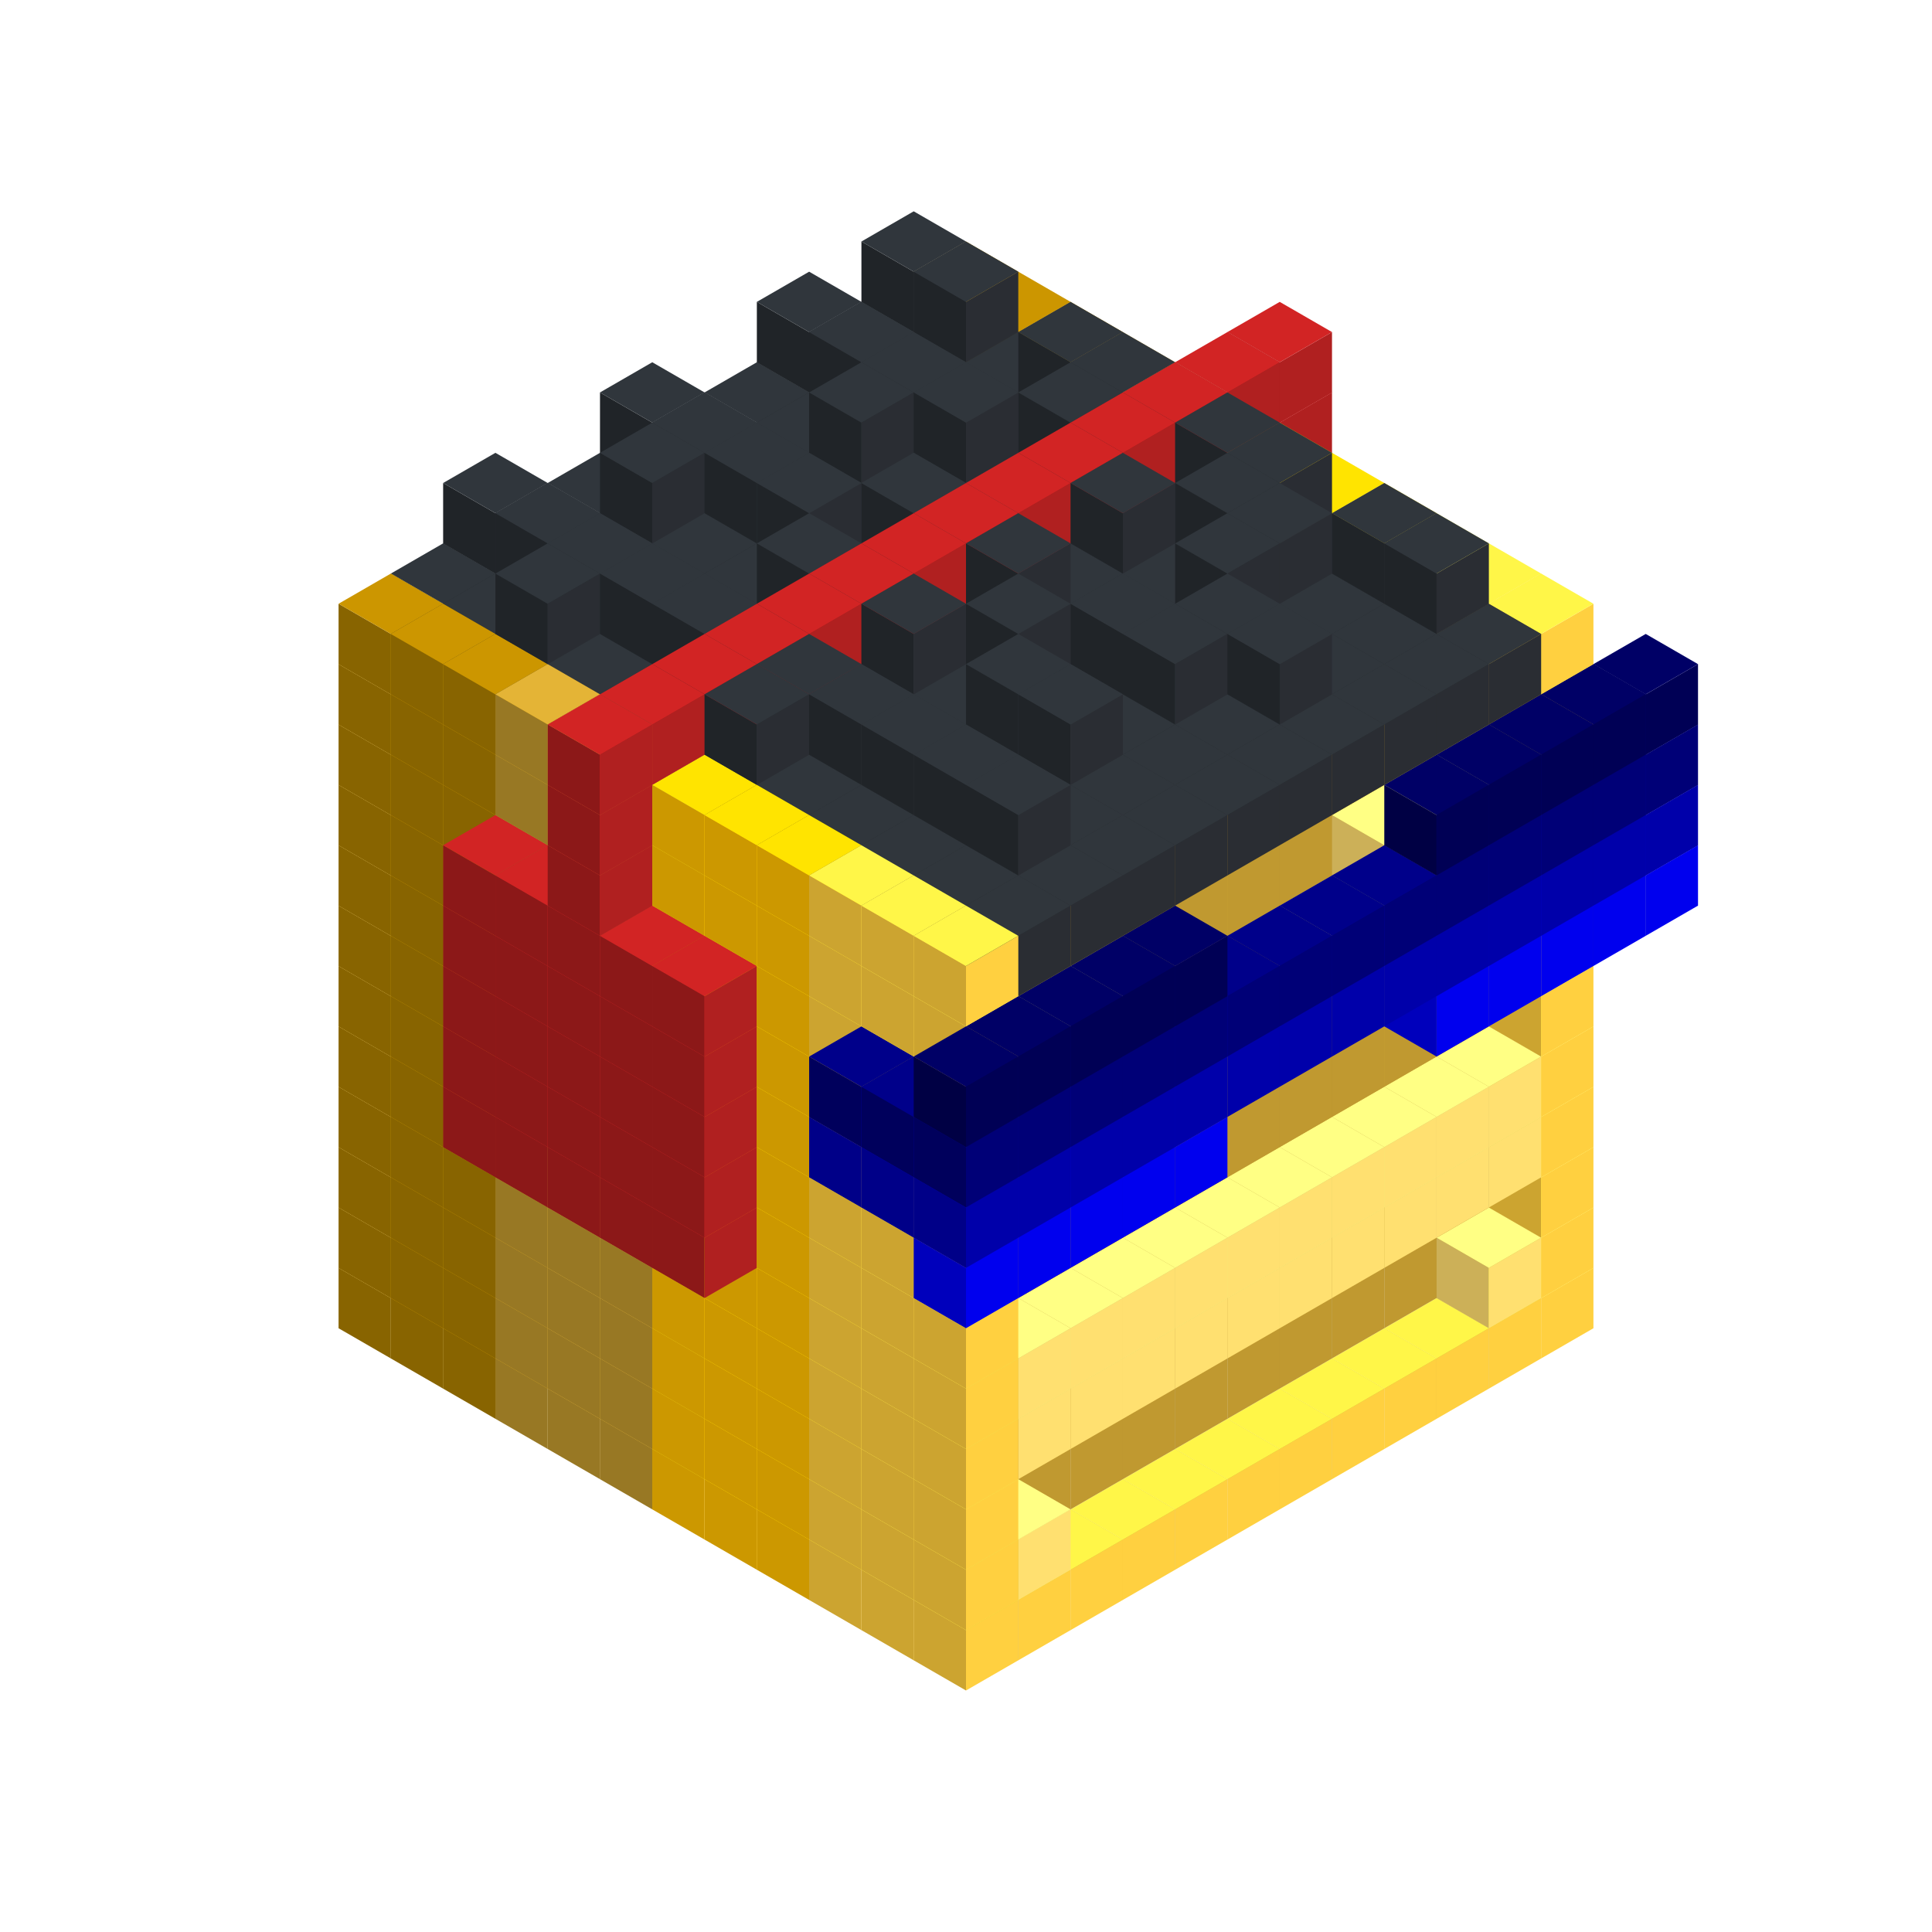 
<svg width='600' height='600' viewBox='4436371 5550000 3200000 3200000' xmlns='http://www.w3.org/2000/svg' xmlns:xlink='http://www.w3.org/1999/xlink'>
<use xlink:href='#v-0x00000076-6' transform='translate(983738,3600000)'/>
<use xlink:href='#v-0x00000076-6' transform='translate(1070341,3650000)'/>
<use xlink:href='#v-0x00000076-6' transform='translate(1156944,3700000)'/>
<use xlink:href='#v-0x00000076-2' transform='translate(1243547,3750000)'/>
<use xlink:href='#v-0x00000076-2' transform='translate(1330150,3800000)'/>
<use xlink:href='#v-0x00000076-2' transform='translate(1416753,3850000)'/>
<use xlink:href='#v-0x00000076-5' transform='translate(1503356,3900000)'/>
<use xlink:href='#v-0x00000076-5' transform='translate(1589959,3950000)'/>
<use xlink:href='#v-0x00000076-5' transform='translate(1676562,4000000)'/>
<use xlink:href='#v-0x00000076-4' transform='translate(1763165,4050000)'/>
<use xlink:href='#v-0x00000076-4' transform='translate(1849768,4100000)'/>
<use xlink:href='#v-0x00000076-4' transform='translate(2889004,3600000)'/>
<use xlink:href='#v-0x00000076-4' transform='translate(2802401,3650000)'/>
<use xlink:href='#v-0x00000076-4' transform='translate(2715798,3700000)'/>
<use xlink:href='#v-0x00000076-4' transform='translate(2629195,3750000)'/>
<use xlink:href='#v-0x00000076-4' transform='translate(2542592,3800000)'/>
<use xlink:href='#v-0x00000076-4' transform='translate(2455989,3850000)'/>
<use xlink:href='#v-0x00000076-4' transform='translate(2369386,3900000)'/>
<use xlink:href='#v-0x00000076-4' transform='translate(2282783,3950000)'/>
<use xlink:href='#v-0x00000076-4' transform='translate(2196180,4000000)'/>
<use xlink:href='#v-0x00000076-4' transform='translate(2109577,4050000)'/>
<use xlink:href='#v-0x00000076-4' transform='translate(2022974,4100000)'/>
<use xlink:href='#v-0x00000076-4' transform='translate(1936371,4150000)'/>
<use xlink:href='#v-0x00000076-6' transform='translate(983738,3500000)'/>
<use xlink:href='#v-0x00000076-6' transform='translate(1070341,3550000)'/>
<use xlink:href='#v-0x00000076-6' transform='translate(1156944,3600000)'/>
<use xlink:href='#v-0x00000076-2' transform='translate(1243547,3650000)'/>
<use xlink:href='#v-0x00000076-2' transform='translate(1330150,3700000)'/>
<use xlink:href='#v-0x00000076-2' transform='translate(1416753,3750000)'/>
<use xlink:href='#v-0x00000076-5' transform='translate(1503356,3800000)'/>
<use xlink:href='#v-0x00000076-5' transform='translate(1589959,3850000)'/>
<use xlink:href='#v-0x00000076-5' transform='translate(1676562,3900000)'/>
<use xlink:href='#v-0x00000076-4' transform='translate(1763165,3950000)'/>
<use xlink:href='#v-0x00000076-2' transform='translate(2715798,3500000)'/>
<use xlink:href='#v-0x00000076-2' transform='translate(2629195,3550000)'/>
<use xlink:href='#v-0x00000076-2' transform='translate(2542592,3600000)'/>
<use xlink:href='#v-0x00000076-2' transform='translate(2455989,3650000)'/>
<use xlink:href='#v-0x00000076-2' transform='translate(2369386,3700000)'/>
<use xlink:href='#v-0x00000076-2' transform='translate(2282783,3750000)'/>
<use xlink:href='#v-0x00000076-2' transform='translate(2196180,3800000)'/>
<use xlink:href='#v-0x00000076-2' transform='translate(2109577,3850000)'/>
<use xlink:href='#v-0x00000076-2' transform='translate(2022974,3900000)'/>
<use xlink:href='#v-0x00000076-2' transform='translate(1936371,3950000)'/>
<use xlink:href='#v-0x00000076-4' transform='translate(1849768,4000000)'/>
<use xlink:href='#v-0x00000076-4' transform='translate(2889004,3500000)'/>
<use xlink:href='#v-0x00000076-1' transform='translate(2802401,3550000)'/>
<use xlink:href='#v-0x00000076-1' transform='translate(2022974,4000000)'/>
<use xlink:href='#v-0x00000076-4' transform='translate(1936371,4050000)'/>
<use xlink:href='#v-0x00000076-6' transform='translate(983738,3400000)'/>
<use xlink:href='#v-0x00000076-6' transform='translate(1070341,3450000)'/>
<use xlink:href='#v-0x00000076-6' transform='translate(1156944,3500000)'/>
<use xlink:href='#v-0x00000076-2' transform='translate(1243547,3550000)'/>
<use xlink:href='#v-0x00000076-2' transform='translate(1330150,3600000)'/>
<use xlink:href='#v-0x00000076-2' transform='translate(1416753,3650000)'/>
<use xlink:href='#v-0x00000076-5' transform='translate(1503356,3700000)'/>
<use xlink:href='#v-0x00000076-5' transform='translate(1589959,3750000)'/>
<use xlink:href='#v-0x00000076-5' transform='translate(1676562,3800000)'/>
<use xlink:href='#v-0x00000076-4' transform='translate(1763165,3850000)'/>
<use xlink:href='#v-0x00000076-2' transform='translate(2715798,3400000)'/>
<use xlink:href='#v-0x00000076-2' transform='translate(2629195,3450000)'/>
<use xlink:href='#v-0x00000076-2' transform='translate(2542592,3500000)'/>
<use xlink:href='#v-0x00000076-2' transform='translate(2455989,3550000)'/>
<use xlink:href='#v-0x00000076-2' transform='translate(2369386,3600000)'/>
<use xlink:href='#v-0x00000076-2' transform='translate(2282783,3650000)'/>
<use xlink:href='#v-0x00000076-2' transform='translate(2196180,3700000)'/>
<use xlink:href='#v-0x00000076-2' transform='translate(2109577,3750000)'/>
<use xlink:href='#v-0x00000076-2' transform='translate(2022974,3800000)'/>
<use xlink:href='#v-0x00000076-2' transform='translate(1936371,3850000)'/>
<use xlink:href='#v-0x00000076-4' transform='translate(1849768,3900000)'/>
<use xlink:href='#v-0x00000076-4' transform='translate(2889004,3400000)'/>
<use xlink:href='#v-0x00000076-4' transform='translate(1936371,3950000)'/>
<use xlink:href='#v-0x00000076-6' transform='translate(983738,3300000)'/>
<use xlink:href='#v-0x00000076-6' transform='translate(1070341,3350000)'/>
<use xlink:href='#v-0x00000076-6' transform='translate(1156944,3400000)'/>
<use xlink:href='#v-0x00000076-2' transform='translate(1243547,3450000)'/>
<use xlink:href='#v-0x00000076-2' transform='translate(1330150,3500000)'/>
<use xlink:href='#v-0x00000076-2' transform='translate(1416753,3550000)'/>
<use xlink:href='#v-0x00000076-5' transform='translate(1503356,3600000)'/>
<use xlink:href='#v-0x00000076-5' transform='translate(1589959,3650000)'/>
<use xlink:href='#v-0x00000076-5' transform='translate(1676562,3700000)'/>
<use xlink:href='#v-0x00000076-4' transform='translate(1763165,3750000)'/>
<use xlink:href='#v-0x00000076-2' transform='translate(2715798,3300000)'/>
<use xlink:href='#v-0x00000076-2' transform='translate(2629195,3350000)'/>
<use xlink:href='#v-0x00000076-2' transform='translate(2542592,3400000)'/>
<use xlink:href='#v-0x00000076-2' transform='translate(2455989,3450000)'/>
<use xlink:href='#v-0x00000076-2' transform='translate(2369386,3500000)'/>
<use xlink:href='#v-0x00000076-2' transform='translate(2282783,3550000)'/>
<use xlink:href='#v-0x00000076-2' transform='translate(2196180,3600000)'/>
<use xlink:href='#v-0x00000076-2' transform='translate(2109577,3650000)'/>
<use xlink:href='#v-0x00000076-2' transform='translate(2022974,3700000)'/>
<use xlink:href='#v-0x00000076-2' transform='translate(1936371,3750000)'/>
<use xlink:href='#v-0x00000076-4' transform='translate(1849768,3800000)'/>
<use xlink:href='#v-0x00000076-4' transform='translate(2889004,3300000)'/>
<use xlink:href='#v-0x00000076-1' transform='translate(2802401,3350000)'/>
<use xlink:href='#v-0x00000076-1' transform='translate(2715798,3400000)'/>
<use xlink:href='#v-0x00000076-1' transform='translate(2629195,3450000)'/>
<use xlink:href='#v-0x00000076-1' transform='translate(2542592,3500000)'/>
<use xlink:href='#v-0x00000076-1' transform='translate(2455989,3550000)'/>
<use xlink:href='#v-0x00000076-1' transform='translate(2369386,3600000)'/>
<use xlink:href='#v-0x00000076-1' transform='translate(2282783,3650000)'/>
<use xlink:href='#v-0x00000076-1' transform='translate(2196180,3700000)'/>
<use xlink:href='#v-0x00000076-1' transform='translate(2109577,3750000)'/>
<use xlink:href='#v-0x00000076-1' transform='translate(2022974,3800000)'/>
<use xlink:href='#v-0x00000076-4' transform='translate(1936371,3850000)'/>
<use xlink:href='#v-0x00000076-6' transform='translate(983738,3200000)'/>
<use xlink:href='#v-0x00000076-6' transform='translate(1070341,3250000)'/>
<use xlink:href='#v-0x00000076-6' transform='translate(1156944,3300000)'/>
<use xlink:href='#v-0x00000076-2' transform='translate(1243547,3350000)'/>
<use xlink:href='#v-0x00000076-2' transform='translate(1330150,3400000)'/>
<use xlink:href='#v-0x00000076-2' transform='translate(1416753,3450000)'/>
<use xlink:href='#v-0x00000076-5' transform='translate(1503356,3500000)'/>
<use xlink:href='#v-0x00000076-5' transform='translate(1589959,3550000)'/>
<use xlink:href='#v-0x00000076-5' transform='translate(1676562,3600000)'/>
<use xlink:href='#v-0x00000076-4' transform='translate(1763165,3650000)'/>
<use xlink:href='#v-0x00000076-2' transform='translate(2715798,3200000)'/>
<use xlink:href='#v-0x00000076-2' transform='translate(2629195,3250000)'/>
<use xlink:href='#v-0x00000076-2' transform='translate(2542592,3300000)'/>
<use xlink:href='#v-0x00000076-2' transform='translate(2455989,3350000)'/>
<use xlink:href='#v-0x00000076-2' transform='translate(2369386,3400000)'/>
<use xlink:href='#v-0x00000076-2' transform='translate(2282783,3450000)'/>
<use xlink:href='#v-0x00000076-2' transform='translate(2196180,3500000)'/>
<use xlink:href='#v-0x00000076-2' transform='translate(2109577,3550000)'/>
<use xlink:href='#v-0x00000076-2' transform='translate(2022974,3600000)'/>
<use xlink:href='#v-0x00000076-2' transform='translate(1936371,3650000)'/>
<use xlink:href='#v-0x00000076-4' transform='translate(1849768,3700000)'/>
<use xlink:href='#v-0x00000076-4' transform='translate(2889004,3200000)'/>
<use xlink:href='#v-0x00000076-1' transform='translate(2802401,3250000)'/>
<use xlink:href='#v-0x00000076-1' transform='translate(2715798,3300000)'/>
<use xlink:href='#v-0x00000076-1' transform='translate(2629195,3350000)'/>
<use xlink:href='#v-0x00000076-1' transform='translate(2542592,3400000)'/>
<use xlink:href='#v-0x00000076-1' transform='translate(2455989,3450000)'/>
<use xlink:href='#v-0x00000076-1' transform='translate(2369386,3500000)'/>
<use xlink:href='#v-0x00000076-1' transform='translate(2282783,3550000)'/>
<use xlink:href='#v-0x00000076-1' transform='translate(2196180,3600000)'/>
<use xlink:href='#v-0x00000076-1' transform='translate(2109577,3650000)'/>
<use xlink:href='#v-0x00000076-1' transform='translate(2022974,3700000)'/>
<use xlink:href='#v-0x00000076-4' transform='translate(1936371,3750000)'/>
<use xlink:href='#v-0x00000076-6' transform='translate(983738,3100000)'/>
<use xlink:href='#v-0x00000076-6' transform='translate(1070341,3150000)'/>
<use xlink:href='#v-0x00000076-6' transform='translate(1156944,3200000)'/>
<use xlink:href='#v-0x00000076-12' transform='translate(2282783,2650000)'/>
<use xlink:href='#v-0x00000076-2' transform='translate(1243547,3250000)'/>
<use xlink:href='#v-0x00000076-12' transform='translate(1156944,3300000)'/>
<use xlink:href='#v-0x00000076-12' transform='translate(2369386,2700000)'/>
<use xlink:href='#v-0x00000076-2' transform='translate(1330150,3300000)'/>
<use xlink:href='#v-0x00000076-12' transform='translate(1243547,3350000)'/>
<use xlink:href='#v-0x00000076-12' transform='translate(2455989,2750000)'/>
<use xlink:href='#v-0x00000076-2' transform='translate(1416753,3350000)'/>
<use xlink:href='#v-0x00000076-12' transform='translate(1330150,3400000)'/>
<use xlink:href='#v-0x00000076-12' transform='translate(2542592,2800000)'/>
<use xlink:href='#v-0x00000076-5' transform='translate(1503356,3400000)'/>
<use xlink:href='#v-0x00000076-12' transform='translate(1416753,3450000)'/>
<use xlink:href='#v-0x00000076-12' transform='translate(2629195,2850000)'/>
<use xlink:href='#v-0x00000076-5' transform='translate(1589959,3450000)'/>
<use xlink:href='#v-0x00000076-12' transform='translate(1503356,3500000)'/>
<use xlink:href='#v-0x00000076-5' transform='translate(1676562,3500000)'/>
<use xlink:href='#v-0x00000076-4' transform='translate(1763165,3550000)'/>
<use xlink:href='#v-0x00000076-2' transform='translate(2715798,3100000)'/>
<use xlink:href='#v-0x00000076-2' transform='translate(2629195,3150000)'/>
<use xlink:href='#v-0x00000076-2' transform='translate(2542592,3200000)'/>
<use xlink:href='#v-0x00000076-2' transform='translate(2455989,3250000)'/>
<use xlink:href='#v-0x00000076-2' transform='translate(2369386,3300000)'/>
<use xlink:href='#v-0x00000076-2' transform='translate(2282783,3350000)'/>
<use xlink:href='#v-0x00000076-2' transform='translate(2196180,3400000)'/>
<use xlink:href='#v-0x00000076-2' transform='translate(2109577,3450000)'/>
<use xlink:href='#v-0x00000076-2' transform='translate(2022974,3500000)'/>
<use xlink:href='#v-0x00000076-2' transform='translate(1936371,3550000)'/>
<use xlink:href='#v-0x00000076-4' transform='translate(1849768,3600000)'/>
<use xlink:href='#v-0x00000076-4' transform='translate(2889004,3100000)'/>
<use xlink:href='#v-0x00000076-4' transform='translate(1936371,3650000)'/>
<use xlink:href='#v-0x00000076-6' transform='translate(983738,3000000)'/>
<use xlink:href='#v-0x00000076-6' transform='translate(1070341,3050000)'/>
<use xlink:href='#v-0x00000076-6' transform='translate(1156944,3100000)'/>
<use xlink:href='#v-0x00000076-12' transform='translate(2282783,2550000)'/>
<use xlink:href='#v-0x00000076-2' transform='translate(1243547,3150000)'/>
<use xlink:href='#v-0x00000076-12' transform='translate(1156944,3200000)'/>
<use xlink:href='#v-0x00000076-12' transform='translate(2369386,2600000)'/>
<use xlink:href='#v-0x00000076-2' transform='translate(1330150,3200000)'/>
<use xlink:href='#v-0x00000076-12' transform='translate(1243547,3250000)'/>
<use xlink:href='#v-0x00000076-12' transform='translate(2455989,2650000)'/>
<use xlink:href='#v-0x00000076-2' transform='translate(1416753,3250000)'/>
<use xlink:href='#v-0x00000076-12' transform='translate(1330150,3300000)'/>
<use xlink:href='#v-0x00000076-12' transform='translate(2542592,2700000)'/>
<use xlink:href='#v-0x00000076-5' transform='translate(1503356,3300000)'/>
<use xlink:href='#v-0x00000076-12' transform='translate(1416753,3350000)'/>
<use xlink:href='#v-0x00000076-12' transform='translate(2629195,2750000)'/>
<use xlink:href='#v-0x00000076-5' transform='translate(1589959,3350000)'/>
<use xlink:href='#v-0x00000076-12' transform='translate(1503356,3400000)'/>
<use xlink:href='#v-0x00000076-5' transform='translate(1676562,3400000)'/>
<use xlink:href='#v-0x00000076-4' transform='translate(1763165,3450000)'/>
<use xlink:href='#v-0x00000076-2' transform='translate(2715798,3000000)'/>
<use xlink:href='#v-0x00000076-2' transform='translate(2629195,3050000)'/>
<use xlink:href='#v-0x00000076-2' transform='translate(2542592,3100000)'/>
<use xlink:href='#v-0x00000076-2' transform='translate(2455989,3150000)'/>
<use xlink:href='#v-0x00000076-2' transform='translate(2369386,3200000)'/>
<use xlink:href='#v-0x00000076-2' transform='translate(2282783,3250000)'/>
<use xlink:href='#v-0x00000076-2' transform='translate(2196180,3300000)'/>
<use xlink:href='#v-0x00000076-2' transform='translate(2109577,3350000)'/>
<use xlink:href='#v-0x00000076-2' transform='translate(2022974,3400000)'/>
<use xlink:href='#v-0x00000076-2' transform='translate(1936371,3450000)'/>
<use xlink:href='#v-0x00000076-4' transform='translate(1849768,3500000)'/>
<use xlink:href='#v-0x00000076-4' transform='translate(2889004,3000000)'/>
<use xlink:href='#v-0x00000076-4' transform='translate(1936371,3550000)'/>
<use xlink:href='#v-0x00000076-6' transform='translate(983738,2900000)'/>
<use xlink:href='#v-0x00000076-6' transform='translate(1070341,2950000)'/>
<use xlink:href='#v-0x00000076-6' transform='translate(1156944,3000000)'/>
<use xlink:href='#v-0x00000076-12' transform='translate(2282783,2450000)'/>
<use xlink:href='#v-0x00000076-2' transform='translate(1243547,3050000)'/>
<use xlink:href='#v-0x00000076-12' transform='translate(1156944,3100000)'/>
<use xlink:href='#v-0x00000076-12' transform='translate(2369386,2500000)'/>
<use xlink:href='#v-0x00000076-2' transform='translate(1330150,3100000)'/>
<use xlink:href='#v-0x00000076-12' transform='translate(1243547,3150000)'/>
<use xlink:href='#v-0x00000076-12' transform='translate(2455989,2550000)'/>
<use xlink:href='#v-0x00000076-2' transform='translate(1416753,3150000)'/>
<use xlink:href='#v-0x00000076-12' transform='translate(1330150,3200000)'/>
<use xlink:href='#v-0x00000076-12' transform='translate(2542592,2600000)'/>
<use xlink:href='#v-0x00000076-5' transform='translate(1503356,3200000)'/>
<use xlink:href='#v-0x00000076-12' transform='translate(1416753,3250000)'/>
<use xlink:href='#v-0x00000076-12' transform='translate(2629195,2650000)'/>
<use xlink:href='#v-0x00000076-5' transform='translate(1589959,3250000)'/>
<use xlink:href='#v-0x00000076-12' transform='translate(1503356,3300000)'/>
<use xlink:href='#v-0x00000076-5' transform='translate(1676562,3300000)'/>
<use xlink:href='#v-0x00000076-4' transform='translate(1763165,3350000)'/>
<use xlink:href='#v-0x00000076-2' transform='translate(2715798,2900000)'/>
<use xlink:href='#v-0x00000076-2' transform='translate(2629195,2950000)'/>
<use xlink:href='#v-0x00000076-2' transform='translate(2542592,3000000)'/>
<use xlink:href='#v-0x00000076-2' transform='translate(2455989,3050000)'/>
<use xlink:href='#v-0x00000076-2' transform='translate(2369386,3100000)'/>
<use xlink:href='#v-0x00000076-2' transform='translate(2282783,3150000)'/>
<use xlink:href='#v-0x00000076-2' transform='translate(2196180,3200000)'/>
<use xlink:href='#v-0x00000076-2' transform='translate(2109577,3250000)'/>
<use xlink:href='#v-0x00000076-2' transform='translate(2022974,3300000)'/>
<use xlink:href='#v-0x00000076-2' transform='translate(1936371,3350000)'/>
<use xlink:href='#v-0x00000076-4' transform='translate(1849768,3400000)'/>
<use xlink:href='#v-0x00000076-4' transform='translate(2889004,2900000)'/>
<use xlink:href='#v-0x00000076-1' transform='translate(2802401,2950000)'/>
<use xlink:href='#v-0x00000076-1' transform='translate(2715798,3000000)'/>
<use xlink:href='#v-0x00000076-1' transform='translate(2629195,3050000)'/>
<use xlink:href='#v-0x00000076-1' transform='translate(2196180,3300000)'/>
<use xlink:href='#v-0x00000076-1' transform='translate(2109577,3350000)'/>
<use xlink:href='#v-0x00000076-1' transform='translate(2022974,3400000)'/>
<use xlink:href='#v-0x00000076-4' transform='translate(1936371,3450000)'/>
<use xlink:href='#v-0x00000076-10' transform='translate(3062210,2900000)'/>
<use xlink:href='#v-0x00000076-10' transform='translate(2975607,2950000)'/>
<use xlink:href='#v-0x00000076-10' transform='translate(2889004,3000000)'/>
<use xlink:href='#v-0x00000076-10' transform='translate(2802401,3050000)'/>
<use xlink:href='#v-0x00000076-10' transform='translate(2715798,3100000)'/>
<use xlink:href='#v-0x00000076-10' transform='translate(2282783,3350000)'/>
<use xlink:href='#v-0x00000076-10' transform='translate(2196180,3400000)'/>
<use xlink:href='#v-0x00000076-10' transform='translate(2109577,3450000)'/>
<use xlink:href='#v-0x00000076-10' transform='translate(2022974,3500000)'/>
<use xlink:href='#v-0x00000076-10' transform='translate(1936371,3550000)'/>
<use xlink:href='#v-0x00000076-6' transform='translate(983738,2800000)'/>
<use xlink:href='#v-0x00000076-6' transform='translate(1070341,2850000)'/>
<use xlink:href='#v-0x00000076-6' transform='translate(1156944,2900000)'/>
<use xlink:href='#v-0x00000076-12' transform='translate(2282783,2350000)'/>
<use xlink:href='#v-0x00000076-2' transform='translate(1243547,2950000)'/>
<use xlink:href='#v-0x00000076-12' transform='translate(1156944,3000000)'/>
<use xlink:href='#v-0x00000076-12' transform='translate(2369386,2400000)'/>
<use xlink:href='#v-0x00000076-2' transform='translate(1330150,3000000)'/>
<use xlink:href='#v-0x00000076-12' transform='translate(1243547,3050000)'/>
<use xlink:href='#v-0x00000076-12' transform='translate(2455989,2450000)'/>
<use xlink:href='#v-0x00000076-2' transform='translate(1416753,3050000)'/>
<use xlink:href='#v-0x00000076-12' transform='translate(1330150,3100000)'/>
<use xlink:href='#v-0x00000076-12' transform='translate(2542592,2500000)'/>
<use xlink:href='#v-0x00000076-5' transform='translate(1503356,3100000)'/>
<use xlink:href='#v-0x00000076-12' transform='translate(1416753,3150000)'/>
<use xlink:href='#v-0x00000076-12' transform='translate(2629195,2550000)'/>
<use xlink:href='#v-0x00000076-5' transform='translate(1589959,3150000)'/>
<use xlink:href='#v-0x00000076-12' transform='translate(1503356,3200000)'/>
<use xlink:href='#v-0x00000076-5' transform='translate(1676562,3200000)'/>
<use xlink:href='#v-0x00000076-4' transform='translate(1763165,3250000)'/>
<use xlink:href='#v-0x00000076-9' transform='translate(2889004,2700000)'/>
<use xlink:href='#v-0x00000076-2' transform='translate(2715798,2800000)'/>
<use xlink:href='#v-0x00000076-2' transform='translate(2629195,2850000)'/>
<use xlink:href='#v-0x00000076-2' transform='translate(2542592,2900000)'/>
<use xlink:href='#v-0x00000076-2' transform='translate(2455989,2950000)'/>
<use xlink:href='#v-0x00000076-2' transform='translate(2369386,3000000)'/>
<use xlink:href='#v-0x00000076-2' transform='translate(2282783,3050000)'/>
<use xlink:href='#v-0x00000076-2' transform='translate(2196180,3100000)'/>
<use xlink:href='#v-0x00000076-2' transform='translate(2109577,3150000)'/>
<use xlink:href='#v-0x00000076-2' transform='translate(2022974,3200000)'/>
<use xlink:href='#v-0x00000076-2' transform='translate(1936371,3250000)'/>
<use xlink:href='#v-0x00000076-4' transform='translate(1849768,3300000)'/>
<use xlink:href='#v-0x00000076-9' transform='translate(1763165,3350000)'/>
<use xlink:href='#v-0x00000076-9' transform='translate(2975607,2750000)'/>
<use xlink:href='#v-0x00000076-4' transform='translate(2889004,2800000)'/>
<use xlink:href='#v-0x00000076-1' transform='translate(2802401,2850000)'/>
<use xlink:href='#v-0x00000076-3' transform='translate(2715798,2900000)'/>
<use xlink:href='#v-0x00000076-3' transform='translate(2629195,2950000)'/>
<use xlink:href='#v-0x00000076-1' transform='translate(2542592,3000000)'/>
<use xlink:href='#v-0x00000076-1' transform='translate(2282783,3150000)'/>
<use xlink:href='#v-0x00000076-3' transform='translate(2196180,3200000)'/>
<use xlink:href='#v-0x00000076-3' transform='translate(2109577,3250000)'/>
<use xlink:href='#v-0x00000076-1' transform='translate(2022974,3300000)'/>
<use xlink:href='#v-0x00000076-4' transform='translate(1936371,3350000)'/>
<use xlink:href='#v-0x00000076-9' transform='translate(1849768,3400000)'/>
<use xlink:href='#v-0x00000076-9' transform='translate(3062210,2800000)'/>
<use xlink:href='#v-0x00000076-9' transform='translate(2975607,2850000)'/>
<use xlink:href='#v-0x00000076-9' transform='translate(2889004,2900000)'/>
<use xlink:href='#v-0x00000076-9' transform='translate(2802401,2950000)'/>
<use xlink:href='#v-0x00000076-9' transform='translate(2715798,3000000)'/>
<use xlink:href='#v-0x00000076-9' transform='translate(2629195,3050000)'/>
<use xlink:href='#v-0x00000076-9' transform='translate(2542592,3100000)'/>
<use xlink:href='#v-0x00000076-9' transform='translate(2455989,3150000)'/>
<use xlink:href='#v-0x00000076-9' transform='translate(2369386,3200000)'/>
<use xlink:href='#v-0x00000076-9' transform='translate(2282783,3250000)'/>
<use xlink:href='#v-0x00000076-9' transform='translate(2196180,3300000)'/>
<use xlink:href='#v-0x00000076-9' transform='translate(2109577,3350000)'/>
<use xlink:href='#v-0x00000076-9' transform='translate(2022974,3400000)'/>
<use xlink:href='#v-0x00000076-9' transform='translate(1936371,3450000)'/>
<use xlink:href='#v-0x00000076-6' transform='translate(983738,2700000)'/>
<use xlink:href='#v-0x00000076-6' transform='translate(1070341,2750000)'/>
<use xlink:href='#v-0x00000076-6' transform='translate(1156944,2800000)'/>
<use xlink:href='#v-0x00000076-12' transform='translate(2282783,2250000)'/>
<use xlink:href='#v-0x00000076-2' transform='translate(1243547,2850000)'/>
<use xlink:href='#v-0x00000076-12' transform='translate(1156944,2900000)'/>
<use xlink:href='#v-0x00000076-12' transform='translate(2369386,2300000)'/>
<use xlink:href='#v-0x00000076-2' transform='translate(1330150,2900000)'/>
<use xlink:href='#v-0x00000076-12' transform='translate(1243547,2950000)'/>
<use xlink:href='#v-0x00000076-12' transform='translate(2455989,2350000)'/>
<use xlink:href='#v-0x00000076-2' transform='translate(1416753,2950000)'/>
<use xlink:href='#v-0x00000076-12' transform='translate(1330150,3000000)'/>
<use xlink:href='#v-0x00000076-12' transform='translate(2542592,2400000)'/>
<use xlink:href='#v-0x00000076-5' transform='translate(1503356,3000000)'/>
<use xlink:href='#v-0x00000076-12' transform='translate(1416753,3050000)'/>
<use xlink:href='#v-0x00000076-12' transform='translate(2629195,2450000)'/>
<use xlink:href='#v-0x00000076-5' transform='translate(1589959,3050000)'/>
<use xlink:href='#v-0x00000076-12' transform='translate(1503356,3100000)'/>
<use xlink:href='#v-0x00000076-5' transform='translate(1676562,3100000)'/>
<use xlink:href='#v-0x00000076-4' transform='translate(1763165,3150000)'/>
<use xlink:href='#v-0x00000076-8' transform='translate(2889004,2600000)'/>
<use xlink:href='#v-0x00000076-2' transform='translate(2715798,2700000)'/>
<use xlink:href='#v-0x00000076-2' transform='translate(2629195,2750000)'/>
<use xlink:href='#v-0x00000076-2' transform='translate(2542592,2800000)'/>
<use xlink:href='#v-0x00000076-2' transform='translate(2455989,2850000)'/>
<use xlink:href='#v-0x00000076-2' transform='translate(2369386,2900000)'/>
<use xlink:href='#v-0x00000076-2' transform='translate(2282783,2950000)'/>
<use xlink:href='#v-0x00000076-2' transform='translate(2196180,3000000)'/>
<use xlink:href='#v-0x00000076-2' transform='translate(2109577,3050000)'/>
<use xlink:href='#v-0x00000076-2' transform='translate(2022974,3100000)'/>
<use xlink:href='#v-0x00000076-2' transform='translate(1936371,3150000)'/>
<use xlink:href='#v-0x00000076-4' transform='translate(1849768,3200000)'/>
<use xlink:href='#v-0x00000076-8' transform='translate(1763165,3250000)'/>
<use xlink:href='#v-0x00000076-8' transform='translate(2975607,2650000)'/>
<use xlink:href='#v-0x00000076-4' transform='translate(2889004,2700000)'/>
<use xlink:href='#v-0x00000076-1' transform='translate(2802401,2750000)'/>
<use xlink:href='#v-0x00000076-1' transform='translate(2715798,2800000)'/>
<use xlink:href='#v-0x00000076-1' transform='translate(2629195,2850000)'/>
<use xlink:href='#v-0x00000076-1' transform='translate(2196180,3100000)'/>
<use xlink:href='#v-0x00000076-1' transform='translate(2109577,3150000)'/>
<use xlink:href='#v-0x00000076-1' transform='translate(2022974,3200000)'/>
<use xlink:href='#v-0x00000076-4' transform='translate(1936371,3250000)'/>
<use xlink:href='#v-0x00000076-8' transform='translate(1849768,3300000)'/>
<use xlink:href='#v-0x00000076-8' transform='translate(3062210,2700000)'/>
<use xlink:href='#v-0x00000076-8' transform='translate(2975607,2750000)'/>
<use xlink:href='#v-0x00000076-8' transform='translate(2889004,2800000)'/>
<use xlink:href='#v-0x00000076-8' transform='translate(2802401,2850000)'/>
<use xlink:href='#v-0x00000076-8' transform='translate(2715798,2900000)'/>
<use xlink:href='#v-0x00000076-8' transform='translate(2629195,2950000)'/>
<use xlink:href='#v-0x00000076-8' transform='translate(2542592,3000000)'/>
<use xlink:href='#v-0x00000076-8' transform='translate(2455989,3050000)'/>
<use xlink:href='#v-0x00000076-8' transform='translate(2369386,3100000)'/>
<use xlink:href='#v-0x00000076-8' transform='translate(2282783,3150000)'/>
<use xlink:href='#v-0x00000076-8' transform='translate(2196180,3200000)'/>
<use xlink:href='#v-0x00000076-8' transform='translate(2109577,3250000)'/>
<use xlink:href='#v-0x00000076-8' transform='translate(2022974,3300000)'/>
<use xlink:href='#v-0x00000076-8' transform='translate(1936371,3350000)'/>
<use xlink:href='#v-0x00000076-6' transform='translate(983738,2600000)'/>
<use xlink:href='#v-0x00000076-6' transform='translate(1070341,2650000)'/>
<use xlink:href='#v-0x00000076-6' transform='translate(1156944,2700000)'/>
<use xlink:href='#v-0x00000076-2' transform='translate(1243547,2750000)'/>
<use xlink:href='#v-0x00000076-2' transform='translate(1330150,2800000)'/>
<use xlink:href='#v-0x00000076-12' transform='translate(2455989,2250000)'/>
<use xlink:href='#v-0x00000076-2' transform='translate(1416753,2850000)'/>
<use xlink:href='#v-0x00000076-12' transform='translate(1330150,2900000)'/>
<use xlink:href='#v-0x00000076-5' transform='translate(1503356,2900000)'/>
<use xlink:href='#v-0x00000076-5' transform='translate(1589959,2950000)'/>
<use xlink:href='#v-0x00000076-5' transform='translate(1676562,3000000)'/>
<use xlink:href='#v-0x00000076-4' transform='translate(1763165,3050000)'/>
<use xlink:href='#v-0x00000076-2' transform='translate(2715798,2600000)'/>
<use xlink:href='#v-0x00000076-2' transform='translate(2629195,2650000)'/>
<use xlink:href='#v-0x00000076-2' transform='translate(2542592,2700000)'/>
<use xlink:href='#v-0x00000076-2' transform='translate(2455989,2750000)'/>
<use xlink:href='#v-0x00000076-2' transform='translate(2369386,2800000)'/>
<use xlink:href='#v-0x00000076-2' transform='translate(2282783,2850000)'/>
<use xlink:href='#v-0x00000076-2' transform='translate(2196180,2900000)'/>
<use xlink:href='#v-0x00000076-2' transform='translate(2109577,2950000)'/>
<use xlink:href='#v-0x00000076-2' transform='translate(2022974,3000000)'/>
<use xlink:href='#v-0x00000076-2' transform='translate(1936371,3050000)'/>
<use xlink:href='#v-0x00000076-4' transform='translate(1849768,3100000)'/>
<use xlink:href='#v-0x00000076-4' transform='translate(2889004,2600000)'/>
<use xlink:href='#v-0x00000076-4' transform='translate(1936371,3150000)'/>
<use xlink:href='#v-0x00000076-7' transform='translate(3062210,2600000)'/>
<use xlink:href='#v-0x00000076-7' transform='translate(2975607,2650000)'/>
<use xlink:href='#v-0x00000076-7' transform='translate(2889004,2700000)'/>
<use xlink:href='#v-0x00000076-7' transform='translate(2802401,2750000)'/>
<use xlink:href='#v-0x00000076-7' transform='translate(2715798,2800000)'/>
<use xlink:href='#v-0x00000076-7' transform='translate(2282783,3050000)'/>
<use xlink:href='#v-0x00000076-7' transform='translate(2196180,3100000)'/>
<use xlink:href='#v-0x00000076-7' transform='translate(2109577,3150000)'/>
<use xlink:href='#v-0x00000076-7' transform='translate(2022974,3200000)'/>
<use xlink:href='#v-0x00000076-7' transform='translate(1936371,3250000)'/>
<use xlink:href='#v-0x00000076-6' transform='translate(1936371,1950000)'/>
<use xlink:href='#v-0x00000076-11' transform='translate(1849768,2000000)'/>
<use xlink:href='#v-0x00000076-11' transform='translate(1763165,2050000)'/>
<use xlink:href='#v-0x00000076-11' transform='translate(1676562,2100000)'/>
<use xlink:href='#v-0x00000076-11' transform='translate(1589959,2150000)'/>
<use xlink:href='#v-0x00000076-11' transform='translate(1503356,2200000)'/>
<use xlink:href='#v-0x00000076-11' transform='translate(1416753,2250000)'/>
<use xlink:href='#v-0x00000076-11' transform='translate(1330150,2300000)'/>
<use xlink:href='#v-0x00000076-11' transform='translate(1243547,2350000)'/>
<use xlink:href='#v-0x00000076-11' transform='translate(1156944,2400000)'/>
<use xlink:href='#v-0x00000076-11' transform='translate(1070341,2450000)'/>
<use xlink:href='#v-0x00000076-6' transform='translate(983738,2500000)'/>
<use xlink:href='#v-0x00000076-6' transform='translate(2022974,2000000)'/>
<use xlink:href='#v-0x00000076-11' transform='translate(1936371,2050000)'/>
<use xlink:href='#v-0x00000076-11' transform='translate(1849768,2100000)'/>
<use xlink:href='#v-0x00000076-11' transform='translate(1763165,2150000)'/>
<use xlink:href='#v-0x00000076-11' transform='translate(1676562,2200000)'/>
<use xlink:href='#v-0x00000076-11' transform='translate(1589959,2250000)'/>
<use xlink:href='#v-0x00000076-11' transform='translate(1503356,2300000)'/>
<use xlink:href='#v-0x00000076-11' transform='translate(1416753,2350000)'/>
<use xlink:href='#v-0x00000076-11' transform='translate(1330150,2400000)'/>
<use xlink:href='#v-0x00000076-11' transform='translate(1243547,2450000)'/>
<use xlink:href='#v-0x00000076-11' transform='translate(1156944,2500000)'/>
<use xlink:href='#v-0x00000076-6' transform='translate(1070341,2550000)'/>
<use xlink:href='#v-0x00000076-6' transform='translate(2109577,2050000)'/>
<use xlink:href='#v-0x00000076-11' transform='translate(2022974,2100000)'/>
<use xlink:href='#v-0x00000076-11' transform='translate(1936371,2150000)'/>
<use xlink:href='#v-0x00000076-11' transform='translate(1849768,2200000)'/>
<use xlink:href='#v-0x00000076-11' transform='translate(1763165,2250000)'/>
<use xlink:href='#v-0x00000076-11' transform='translate(1676562,2300000)'/>
<use xlink:href='#v-0x00000076-11' transform='translate(1589959,2350000)'/>
<use xlink:href='#v-0x00000076-11' transform='translate(1503356,2400000)'/>
<use xlink:href='#v-0x00000076-11' transform='translate(1416753,2450000)'/>
<use xlink:href='#v-0x00000076-11' transform='translate(1330150,2500000)'/>
<use xlink:href='#v-0x00000076-11' transform='translate(1243547,2550000)'/>
<use xlink:href='#v-0x00000076-6' transform='translate(1156944,2600000)'/>
<use xlink:href='#v-0x00000076-2' transform='translate(2196180,2100000)'/>
<use xlink:href='#v-0x00000076-11' transform='translate(2109577,2150000)'/>
<use xlink:href='#v-0x00000076-11' transform='translate(2022974,2200000)'/>
<use xlink:href='#v-0x00000076-11' transform='translate(1936371,2250000)'/>
<use xlink:href='#v-0x00000076-11' transform='translate(1849768,2300000)'/>
<use xlink:href='#v-0x00000076-11' transform='translate(1763165,2350000)'/>
<use xlink:href='#v-0x00000076-11' transform='translate(1676562,2400000)'/>
<use xlink:href='#v-0x00000076-11' transform='translate(1589959,2450000)'/>
<use xlink:href='#v-0x00000076-11' transform='translate(1503356,2500000)'/>
<use xlink:href='#v-0x00000076-11' transform='translate(1416753,2550000)'/>
<use xlink:href='#v-0x00000076-11' transform='translate(1330150,2600000)'/>
<use xlink:href='#v-0x00000076-2' transform='translate(1243547,2650000)'/>
<use xlink:href='#v-0x00000076-2' transform='translate(2282783,2150000)'/>
<use xlink:href='#v-0x00000076-11' transform='translate(2196180,2200000)'/>
<use xlink:href='#v-0x00000076-11' transform='translate(2109577,2250000)'/>
<use xlink:href='#v-0x00000076-11' transform='translate(2022974,2300000)'/>
<use xlink:href='#v-0x00000076-11' transform='translate(1936371,2350000)'/>
<use xlink:href='#v-0x00000076-11' transform='translate(1849768,2400000)'/>
<use xlink:href='#v-0x00000076-11' transform='translate(1763165,2450000)'/>
<use xlink:href='#v-0x00000076-11' transform='translate(1676562,2500000)'/>
<use xlink:href='#v-0x00000076-11' transform='translate(1589959,2550000)'/>
<use xlink:href='#v-0x00000076-11' transform='translate(1503356,2600000)'/>
<use xlink:href='#v-0x00000076-11' transform='translate(1416753,2650000)'/>
<use xlink:href='#v-0x00000076-2' transform='translate(1330150,2700000)'/>
<use xlink:href='#v-0x00000076-12' transform='translate(2455989,2150000)'/>
<use xlink:href='#v-0x00000076-2' transform='translate(2369386,2200000)'/>
<use xlink:href='#v-0x00000076-11' transform='translate(2282783,2250000)'/>
<use xlink:href='#v-0x00000076-11' transform='translate(2196180,2300000)'/>
<use xlink:href='#v-0x00000076-11' transform='translate(2109577,2350000)'/>
<use xlink:href='#v-0x00000076-11' transform='translate(2022974,2400000)'/>
<use xlink:href='#v-0x00000076-11' transform='translate(1936371,2450000)'/>
<use xlink:href='#v-0x00000076-11' transform='translate(1849768,2500000)'/>
<use xlink:href='#v-0x00000076-11' transform='translate(1763165,2550000)'/>
<use xlink:href='#v-0x00000076-11' transform='translate(1676562,2600000)'/>
<use xlink:href='#v-0x00000076-11' transform='translate(1589959,2650000)'/>
<use xlink:href='#v-0x00000076-11' transform='translate(1503356,2700000)'/>
<use xlink:href='#v-0x00000076-2' transform='translate(1416753,2750000)'/>
<use xlink:href='#v-0x00000076-12' transform='translate(1330150,2800000)'/>
<use xlink:href='#v-0x00000076-5' transform='translate(2455989,2250000)'/>
<use xlink:href='#v-0x00000076-11' transform='translate(2369386,2300000)'/>
<use xlink:href='#v-0x00000076-11' transform='translate(2282783,2350000)'/>
<use xlink:href='#v-0x00000076-11' transform='translate(2196180,2400000)'/>
<use xlink:href='#v-0x00000076-11' transform='translate(2109577,2450000)'/>
<use xlink:href='#v-0x00000076-11' transform='translate(2022974,2500000)'/>
<use xlink:href='#v-0x00000076-11' transform='translate(1936371,2550000)'/>
<use xlink:href='#v-0x00000076-11' transform='translate(1849768,2600000)'/>
<use xlink:href='#v-0x00000076-11' transform='translate(1763165,2650000)'/>
<use xlink:href='#v-0x00000076-11' transform='translate(1676562,2700000)'/>
<use xlink:href='#v-0x00000076-11' transform='translate(1589959,2750000)'/>
<use xlink:href='#v-0x00000076-5' transform='translate(1503356,2800000)'/>
<use xlink:href='#v-0x00000076-5' transform='translate(2542592,2300000)'/>
<use xlink:href='#v-0x00000076-11' transform='translate(2455989,2350000)'/>
<use xlink:href='#v-0x00000076-11' transform='translate(2369386,2400000)'/>
<use xlink:href='#v-0x00000076-11' transform='translate(2282783,2450000)'/>
<use xlink:href='#v-0x00000076-11' transform='translate(2196180,2500000)'/>
<use xlink:href='#v-0x00000076-11' transform='translate(2109577,2550000)'/>
<use xlink:href='#v-0x00000076-11' transform='translate(2022974,2600000)'/>
<use xlink:href='#v-0x00000076-11' transform='translate(1936371,2650000)'/>
<use xlink:href='#v-0x00000076-11' transform='translate(1849768,2700000)'/>
<use xlink:href='#v-0x00000076-11' transform='translate(1763165,2750000)'/>
<use xlink:href='#v-0x00000076-11' transform='translate(1676562,2800000)'/>
<use xlink:href='#v-0x00000076-5' transform='translate(1589959,2850000)'/>
<use xlink:href='#v-0x00000076-5' transform='translate(2629195,2350000)'/>
<use xlink:href='#v-0x00000076-11' transform='translate(2542592,2400000)'/>
<use xlink:href='#v-0x00000076-11' transform='translate(2455989,2450000)'/>
<use xlink:href='#v-0x00000076-11' transform='translate(2369386,2500000)'/>
<use xlink:href='#v-0x00000076-11' transform='translate(2282783,2550000)'/>
<use xlink:href='#v-0x00000076-11' transform='translate(2196180,2600000)'/>
<use xlink:href='#v-0x00000076-11' transform='translate(2109577,2650000)'/>
<use xlink:href='#v-0x00000076-11' transform='translate(2022974,2700000)'/>
<use xlink:href='#v-0x00000076-11' transform='translate(1936371,2750000)'/>
<use xlink:href='#v-0x00000076-11' transform='translate(1849768,2800000)'/>
<use xlink:href='#v-0x00000076-11' transform='translate(1763165,2850000)'/>
<use xlink:href='#v-0x00000076-5' transform='translate(1676562,2900000)'/>
<use xlink:href='#v-0x00000076-4' transform='translate(2715798,2400000)'/>
<use xlink:href='#v-0x00000076-11' transform='translate(2629195,2450000)'/>
<use xlink:href='#v-0x00000076-11' transform='translate(2542592,2500000)'/>
<use xlink:href='#v-0x00000076-11' transform='translate(2455989,2550000)'/>
<use xlink:href='#v-0x00000076-11' transform='translate(2369386,2600000)'/>
<use xlink:href='#v-0x00000076-11' transform='translate(2282783,2650000)'/>
<use xlink:href='#v-0x00000076-11' transform='translate(2196180,2700000)'/>
<use xlink:href='#v-0x00000076-11' transform='translate(2109577,2750000)'/>
<use xlink:href='#v-0x00000076-11' transform='translate(2022974,2800000)'/>
<use xlink:href='#v-0x00000076-11' transform='translate(1936371,2850000)'/>
<use xlink:href='#v-0x00000076-11' transform='translate(1849768,2900000)'/>
<use xlink:href='#v-0x00000076-4' transform='translate(1763165,2950000)'/>
<use xlink:href='#v-0x00000076-4' transform='translate(2802401,2450000)'/>
<use xlink:href='#v-0x00000076-11' transform='translate(2715798,2500000)'/>
<use xlink:href='#v-0x00000076-11' transform='translate(2629195,2550000)'/>
<use xlink:href='#v-0x00000076-11' transform='translate(2542592,2600000)'/>
<use xlink:href='#v-0x00000076-11' transform='translate(2455989,2650000)'/>
<use xlink:href='#v-0x00000076-11' transform='translate(2369386,2700000)'/>
<use xlink:href='#v-0x00000076-11' transform='translate(2282783,2750000)'/>
<use xlink:href='#v-0x00000076-11' transform='translate(2196180,2800000)'/>
<use xlink:href='#v-0x00000076-11' transform='translate(2109577,2850000)'/>
<use xlink:href='#v-0x00000076-11' transform='translate(2022974,2900000)'/>
<use xlink:href='#v-0x00000076-11' transform='translate(1936371,2950000)'/>
<use xlink:href='#v-0x00000076-4' transform='translate(1849768,3000000)'/>
<use xlink:href='#v-0x00000076-4' transform='translate(2889004,2500000)'/>
<use xlink:href='#v-0x00000076-11' transform='translate(2802401,2550000)'/>
<use xlink:href='#v-0x00000076-11' transform='translate(2715798,2600000)'/>
<use xlink:href='#v-0x00000076-11' transform='translate(2629195,2650000)'/>
<use xlink:href='#v-0x00000076-11' transform='translate(2542592,2700000)'/>
<use xlink:href='#v-0x00000076-11' transform='translate(2455989,2750000)'/>
<use xlink:href='#v-0x00000076-11' transform='translate(2369386,2800000)'/>
<use xlink:href='#v-0x00000076-11' transform='translate(2282783,2850000)'/>
<use xlink:href='#v-0x00000076-11' transform='translate(2196180,2900000)'/>
<use xlink:href='#v-0x00000076-11' transform='translate(2109577,2950000)'/>
<use xlink:href='#v-0x00000076-11' transform='translate(2022974,3000000)'/>
<use xlink:href='#v-0x00000076-4' transform='translate(1936371,3050000)'/>
<use xlink:href='#v-0x00000076-11' transform='translate(1849768,1900000)'/>
<use xlink:href='#v-0x00000076-11' transform='translate(1676562,2000000)'/>
<use xlink:href='#v-0x00000076-11' transform='translate(1416753,2150000)'/>
<use xlink:href='#v-0x00000076-11' transform='translate(1156944,2300000)'/>
<use xlink:href='#v-0x00000076-11' transform='translate(1936371,1950000)'/>
<use xlink:href='#v-0x00000076-11' transform='translate(1763165,2050000)'/>
<use xlink:href='#v-0x00000076-11' transform='translate(1503356,2200000)'/>
<use xlink:href='#v-0x00000076-11' transform='translate(1416753,2250000)'/>
<use xlink:href='#v-0x00000076-11' transform='translate(1243547,2350000)'/>
<use xlink:href='#v-0x00000076-11' transform='translate(1849768,2100000)'/>
<use xlink:href='#v-0x00000076-11' transform='translate(1763165,2150000)'/>
<use xlink:href='#v-0x00000076-11' transform='translate(1589959,2250000)'/>
<use xlink:href='#v-0x00000076-11' transform='translate(1330150,2400000)'/>
<use xlink:href='#v-0x00000076-11' transform='translate(1243547,2450000)'/>
<use xlink:href='#v-0x00000076-11' transform='translate(2109577,2050000)'/>
<use xlink:href='#v-0x00000076-11' transform='translate(1936371,2150000)'/>
<use xlink:href='#v-0x00000076-11' transform='translate(1676562,2300000)'/>
<use xlink:href='#v-0x00000076-11' transform='translate(1416753,2450000)'/>
<use xlink:href='#v-0x00000076-11' transform='translate(2196180,2100000)'/>
<use xlink:href='#v-0x00000076-11' transform='translate(2109577,2150000)'/>
<use xlink:href='#v-0x00000076-11' transform='translate(1849768,2300000)'/>
<use xlink:href='#v-0x00000076-11' transform='translate(1676562,2400000)'/>
<use xlink:href='#v-0x00000076-11' transform='translate(1503356,2500000)'/>
<use xlink:href='#v-0x00000076-12' transform='translate(2455989,2050000)'/>
<use xlink:href='#v-0x00000076-12' transform='translate(2369386,2100000)'/>
<use xlink:href='#v-0x00000076-12' transform='translate(2282783,2150000)'/>
<use xlink:href='#v-0x00000076-12' transform='translate(2196180,2200000)'/>
<use xlink:href='#v-0x00000076-12' transform='translate(2109577,2250000)'/>
<use xlink:href='#v-0x00000076-12' transform='translate(2022974,2300000)'/>
<use xlink:href='#v-0x00000076-12' transform='translate(1936371,2350000)'/>
<use xlink:href='#v-0x00000076-12' transform='translate(1849768,2400000)'/>
<use xlink:href='#v-0x00000076-12' transform='translate(1763165,2450000)'/>
<use xlink:href='#v-0x00000076-12' transform='translate(1676562,2500000)'/>
<use xlink:href='#v-0x00000076-12' transform='translate(1589959,2550000)'/>
<use xlink:href='#v-0x00000076-12' transform='translate(1503356,2600000)'/>
<use xlink:href='#v-0x00000076-12' transform='translate(1416753,2650000)'/>
<use xlink:href='#v-0x00000076-12' transform='translate(1330150,2700000)'/>
<use xlink:href='#v-0x00000076-11' transform='translate(2369386,2200000)'/>
<use xlink:href='#v-0x00000076-11' transform='translate(2196180,2300000)'/>
<use xlink:href='#v-0x00000076-11' transform='translate(2022974,2400000)'/>
<use xlink:href='#v-0x00000076-11' transform='translate(1849768,2500000)'/>
<use xlink:href='#v-0x00000076-11' transform='translate(1676562,2600000)'/>
<use xlink:href='#v-0x00000076-11' transform='translate(1589959,2650000)'/>
<use xlink:href='#v-0x00000076-11' transform='translate(2455989,2250000)'/>
<use xlink:href='#v-0x00000076-11' transform='translate(2369386,2300000)'/>
<use xlink:href='#v-0x00000076-11' transform='translate(2022974,2500000)'/>
<use xlink:href='#v-0x00000076-11' transform='translate(1763165,2650000)'/>
<use xlink:href='#v-0x00000076-11' transform='translate(2455989,2350000)'/>
<use xlink:href='#v-0x00000076-11' transform='translate(2369386,2400000)'/>
<use xlink:href='#v-0x00000076-11' transform='translate(2196180,2500000)'/>
<use xlink:href='#v-0x00000076-11' transform='translate(2022974,2600000)'/>
<use xlink:href='#v-0x00000076-11' transform='translate(1849768,2700000)'/>
<use xlink:href='#v-0x00000076-11' transform='translate(2629195,2350000)'/>
<use xlink:href='#v-0x00000076-11' transform='translate(2369386,2500000)'/>
<use xlink:href='#v-0x00000076-11' transform='translate(2282783,2550000)'/>
<use xlink:href='#v-0x00000076-11' transform='translate(2109577,2650000)'/>
<use xlink:href='#v-0x00000076-11' transform='translate(1936371,2750000)'/>
<use xlink:href='#v-0x00000076-11' transform='translate(2715798,2400000)'/>
<use xlink:href='#v-0x00000076-11' transform='translate(2455989,2550000)'/>
<use xlink:href='#v-0x00000076-11' transform='translate(2022974,2800000)'/>
<defs>
<g id='v-0x00000076-1'>
<polygon points='4100000,4100000 4100000,4200000 4013397,4150000 4013397,4050000' fill='#ccb058'/>
<polygon points='4100000,4100000 4100000,4200000 4186602,4150000 4186602,4050000' fill='#ffe070'/>
<polygon points='4100000,4100000 4013397,4050000 4100000,4000000 4186602,4050000' fill='#ffff84'/>
</g>
<g id='v-0x00000076-2'>
<polygon points='4100000,4100000 4100000,4200000 4013397,4150000 4013397,4050000' fill='#987824'/>
<polygon points='4100000,4100000 4100000,4200000 4186602,4150000 4186602,4050000' fill='#c09930'/>
<polygon points='4100000,4100000 4013397,4050000 4100000,4000000 4186602,4050000' fill='#e4b436'/>
</g>
<g id='v-0x00000076-3'>
<polygon points='4100000,4100000 4100000,4200000 4013397,4150000 4013397,4050000' fill='#0098cc'/>
<polygon points='4100000,4100000 4100000,4200000 4186602,4150000 4186602,4050000' fill='#00c0ff'/>
<polygon points='4100000,4100000 4013397,4050000 4100000,4000000 4186602,4050000' fill='#00e4ff'/>
</g>
<g id='v-0x00000076-4'>
<polygon points='4100000,4100000 4100000,4200000 4013397,4150000 4013397,4050000' fill='#cca430'/>
<polygon points='4100000,4100000 4100000,4200000 4186602,4150000 4186602,4050000' fill='#ffd040'/>
<polygon points='4100000,4100000 4013397,4050000 4100000,4000000 4186602,4050000' fill='#fff648'/>
</g>
<g id='v-0x00000076-5'>
<polygon points='4100000,4100000 4100000,4200000 4013397,4150000 4013397,4050000' fill='#cc9800'/>
<polygon points='4100000,4100000 4100000,4200000 4186602,4150000 4186602,4050000' fill='#ffc000'/>
<polygon points='4100000,4100000 4013397,4050000 4100000,4000000 4186602,4050000' fill='#ffe400'/>
</g>
<g id='v-0x00000076-6'>
<polygon points='4100000,4100000 4100000,4200000 4013397,4150000 4013397,4050000' fill='#886400'/>
<polygon points='4100000,4100000 4100000,4200000 4186602,4150000 4186602,4050000' fill='#aa8000'/>
<polygon points='4100000,4100000 4013397,4050000 4100000,4000000 4186602,4050000' fill='#cc9600'/>
</g>
<g id='v-0x00000076-7'>
<polygon points='4100000,4100000 4100000,4200000 4013397,4150000 4013397,4050000' fill='#000044'/>
<polygon points='4100000,4100000 4100000,4200000 4186602,4150000 4186602,4050000' fill='#000055'/>
<polygon points='4100000,4100000 4013397,4050000 4100000,4000000 4186602,4050000' fill='#000066'/>
</g>
<g id='v-0x00000076-8'>
<polygon points='4100000,4100000 4100000,4200000 4013397,4150000 4013397,4050000' fill='#00005c'/>
<polygon points='4100000,4100000 4100000,4200000 4186602,4150000 4186602,4050000' fill='#000077'/>
<polygon points='4100000,4100000 4013397,4050000 4100000,4000000 4186602,4050000' fill='#00008a'/>
</g>
<g id='v-0x00000076-9'>
<polygon points='4100000,4100000 4100000,4200000 4013397,4150000 4013397,4050000' fill='#000088'/>
<polygon points='4100000,4100000 4100000,4200000 4186602,4150000 4186602,4050000' fill='#0000aa'/>
<polygon points='4100000,4100000 4013397,4050000 4100000,4000000 4186602,4050000' fill='#0000cc'/>
</g>
<g id='v-0x00000076-10'>
<polygon points='4100000,4100000 4100000,4200000 4013397,4150000 4013397,4050000' fill='#0000bc'/>
<polygon points='4100000,4100000 4100000,4200000 4186602,4150000 4186602,4050000' fill='#0000ee'/>
<polygon points='4100000,4100000 4013397,4050000 4100000,4000000 4186602,4050000' fill='#0000ff'/>
</g>
<g id='v-0x00000076-11'>
<polygon points='4100000,4100000 4100000,4200000 4013397,4150000 4013397,4050000' fill='#202428'/>
<polygon points='4100000,4100000 4100000,4200000 4186602,4150000 4186602,4050000' fill='#2a2d33'/>
<polygon points='4100000,4100000 4013397,4050000 4100000,4000000 4186602,4050000' fill='#30363c'/>
</g>
<g id='v-0x00000076-12'>
<polygon points='4100000,4100000 4100000,4200000 4013397,4150000 4013397,4050000' fill='#8c1818'/>
<polygon points='4100000,4100000 4100000,4200000 4186602,4150000 4186602,4050000' fill='#b02020'/>
<polygon points='4100000,4100000 4013397,4050000 4100000,4000000 4186602,4050000' fill='#d22424'/>
</g>
</defs>
</svg>
